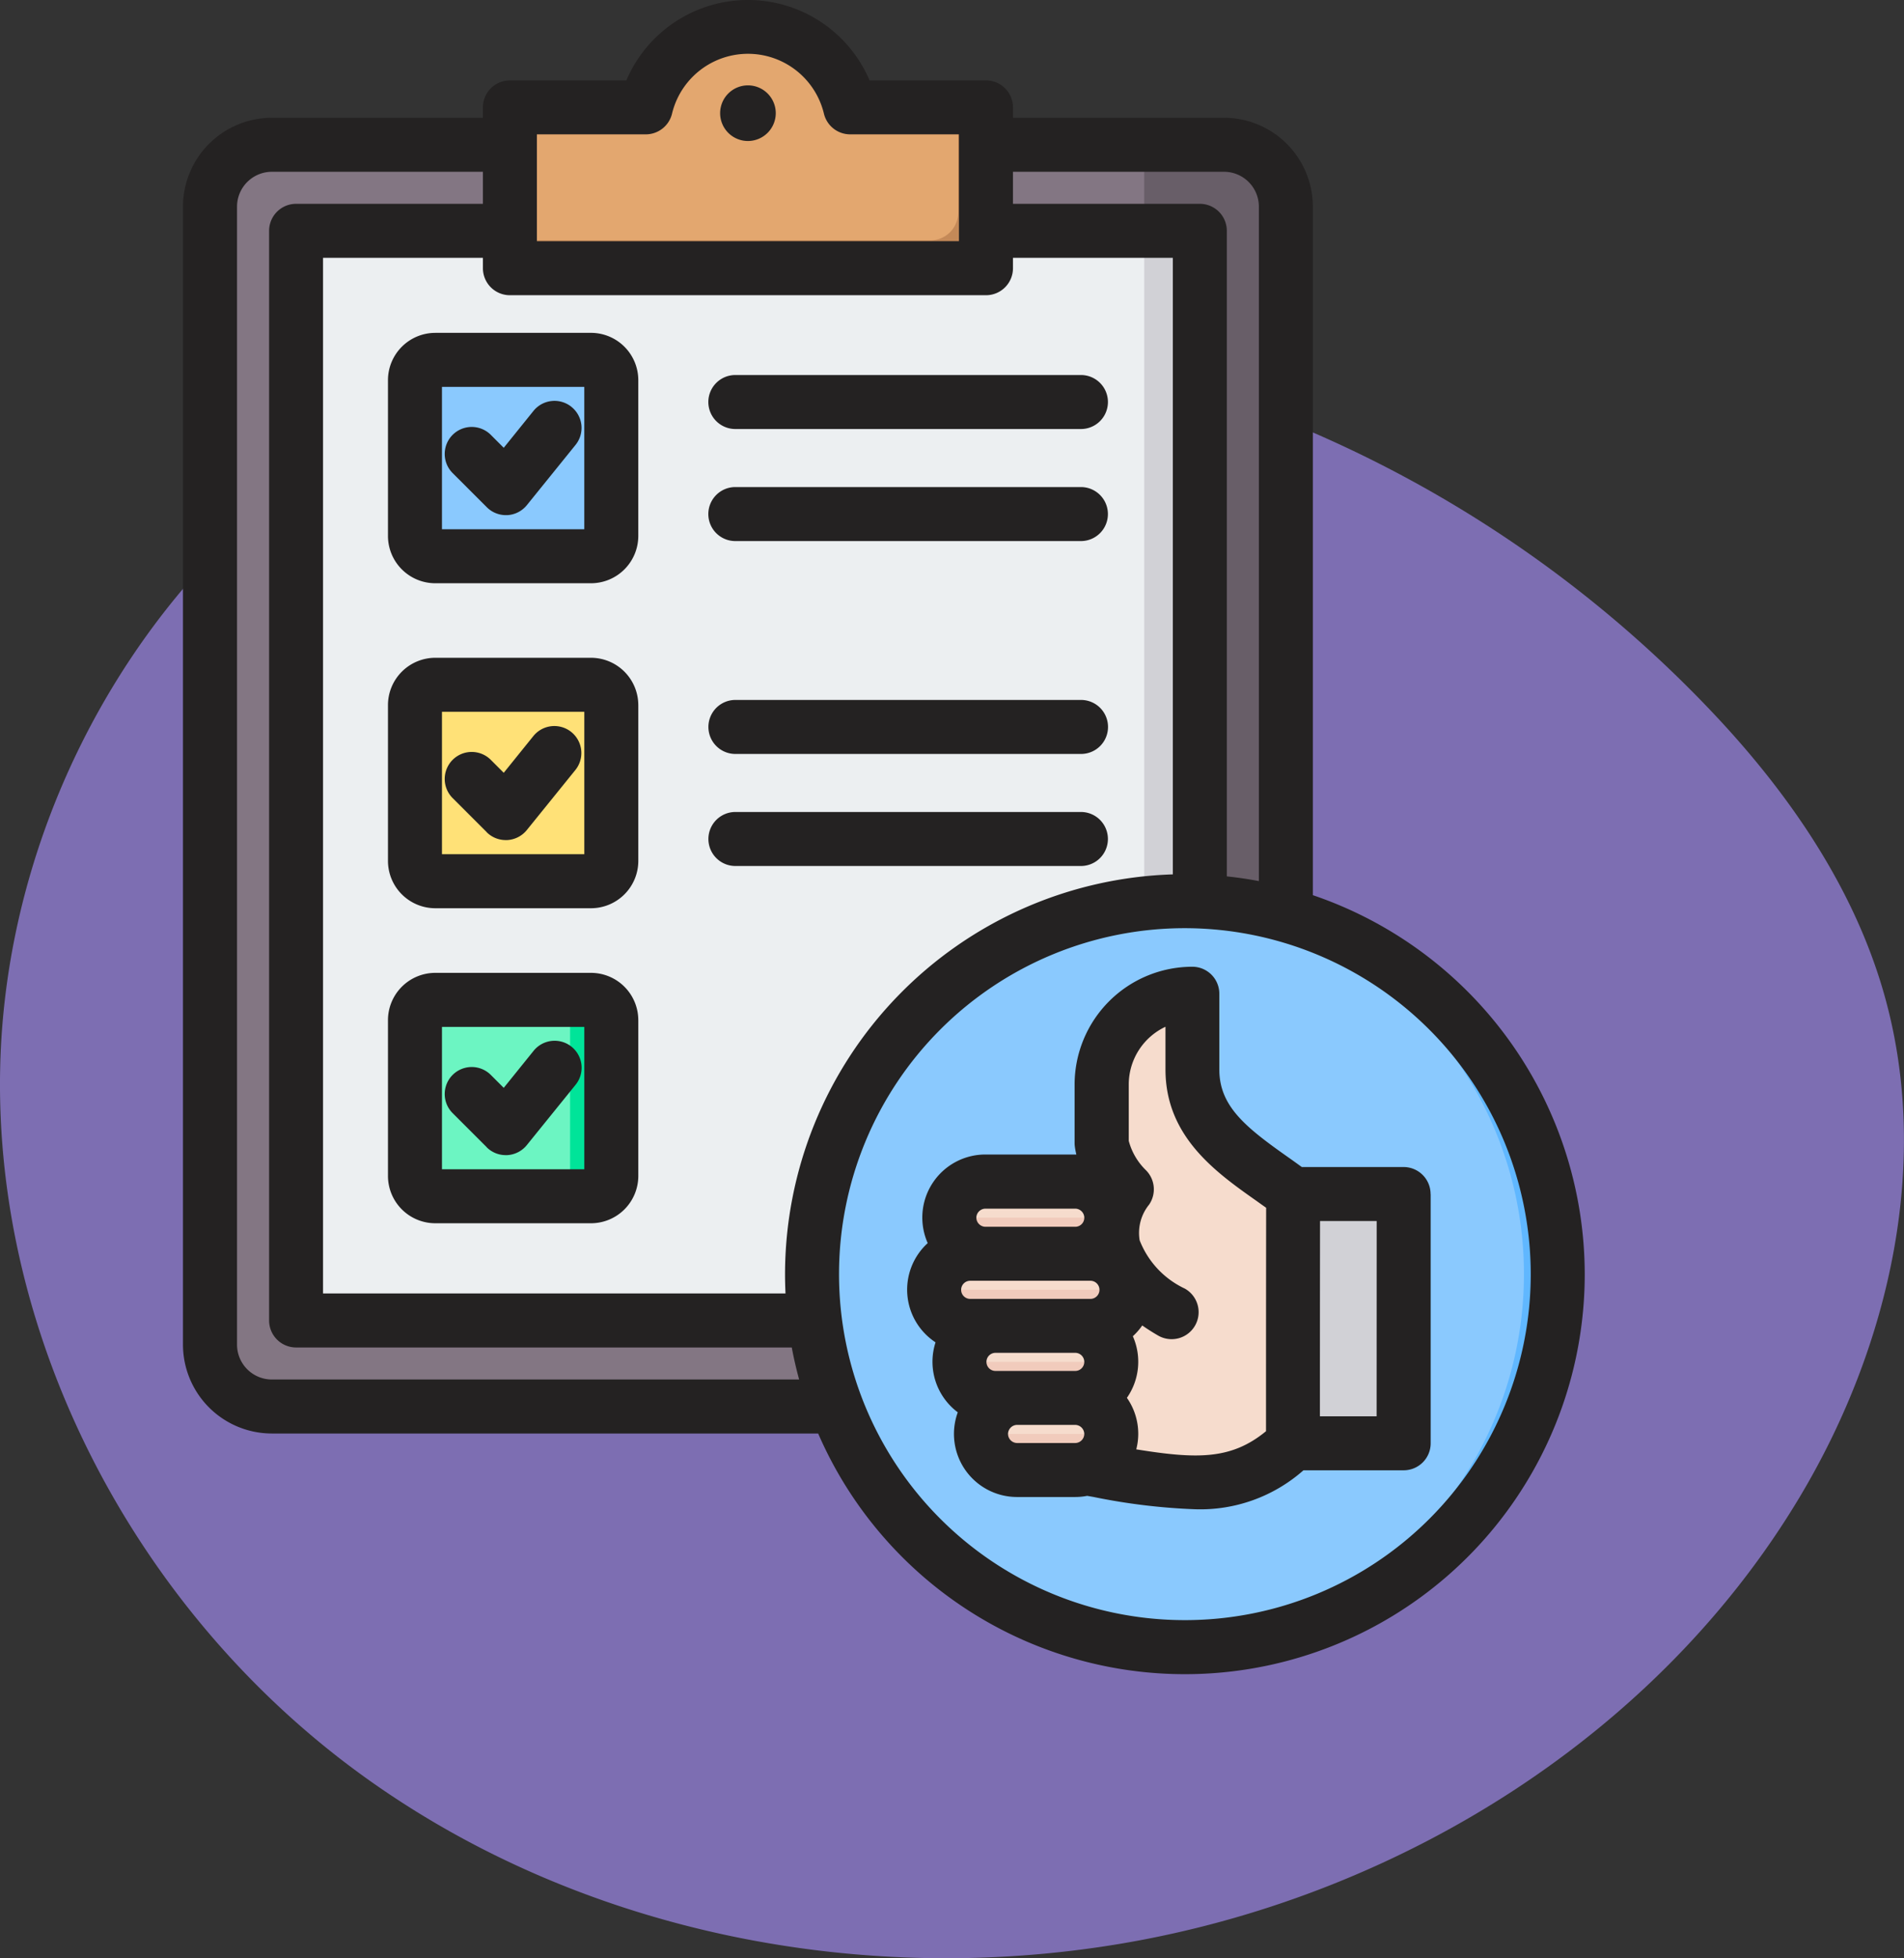 <svg xmlns="http://www.w3.org/2000/svg" xmlns:xlink="http://www.w3.org/1999/xlink" width="121.582" height="125.001" viewBox="0 0 121.582 125.001">
  <rect x="0" y="0" width="121.582" height="125.001" fill="#333333" stroke="none"/>
  <defs>
    <clipPath id="clip-path">
      <rect id="Rectángulo_401894" data-name="Rectángulo 401894" width="115" height="115" transform="translate(-5862 -9980)" fill="#fff" stroke="#707070" stroke-width="1"/>
    </clipPath>
  </defs>
  <g id="Grupo_1100774" data-name="Grupo 1100774" transform="translate(5865 9980)">
    <g id="Grupo_1100773" data-name="Grupo 1100773">
      <g id="Grupo_1100772" data-name="Grupo 1100772">
        <path id="_12068" data-name="12068" d="M94.486,72.232c-12.45-1.719-25.6-1.3-36.93,4.143-15.711,7.546-26.029,24.655-26.425,42.08s8.682,34.547,22.705,44.9S86.354,177.37,103.5,174.263c17.293-3.134,33.524-13.294,42.545-28.377,5.784-9.672,8.488-21.615,5.292-32.422-1.929-6.523-5.873-12.3-10.512-17.278A77.665,77.665,0,0,0,94.486,72.232Z" transform="translate(-5896.119 -10030.332)" fill="#7d6eb2"/>
        <g id="Enmascarar_grupo_1100080" data-name="Enmascarar grupo 1100080" clip-path="url(#clip-path)">
          <g id="calificacion" transform="translate(-5863.716 -9981.724)">
            <g id="Grupo_1100729" data-name="Grupo 1100729">
              <g id="Grupo_1100725" data-name="Grupo 1100725">
                <path id="Trazado_875345" data-name="Trazado 875345" d="M76.876,10.966a3.955,3.955,0,0,1,3.948,3.948V87.558a3.956,3.956,0,0,1-3.948,3.948h-60.8a3.956,3.956,0,0,1-3.948-3.948V14.914a3.955,3.955,0,0,1,3.948-3.948Z" fill="#837683" fill-rule="evenodd"/>
                <path id="Trazado_875346" data-name="Trazado 875346" d="M71.781,91.506h5.095a3.956,3.956,0,0,0,3.948-3.948V14.914a3.956,3.956,0,0,0-3.948-3.948H71.781Z" fill="#685e68" fill-rule="evenodd"/>
                <path id="Trazado_875347" data-name="Trazado 875347" d="M73.557,16.459H19.4a1.779,1.779,0,0,0-1.775,1.775v66A1.779,1.779,0,0,0,19.4,86.014h54.16a1.779,1.779,0,0,0,1.775-1.775v-66A1.779,1.779,0,0,0,73.557,16.459Z" fill="#eceff1" fill-rule="evenodd"/>
                <path id="Trazado_875348" data-name="Trazado 875348" d="M71.781,86.014h1.776q.084,0,.166-.008a1.779,1.779,0,0,0,1.609-1.768v-66a1.779,1.779,0,0,0-1.609-1.768q-.082-.008-.166-.008H71.781Z" fill="#d1d1d6" fill-rule="evenodd"/>
                <path id="Trazado_875349" data-name="Trazado 875349" d="M33.052,8.58H38.68A1.744,1.744,0,0,0,40.31,7.507a6.714,6.714,0,0,1,12.333,0A1.743,1.743,0,0,0,54.274,8.58H59.9a1.779,1.779,0,0,1,1.775,1.775V17.07A1.779,1.779,0,0,1,59.9,18.845H33.052a1.779,1.779,0,0,1-1.775-1.775V10.355A1.779,1.779,0,0,1,33.052,8.58Z" fill="#e3a76f" fill-rule="evenodd"/>
                <path id="Trazado_875350" data-name="Trazado 875350" d="M58.126,17.069H31.277a1.779,1.779,0,0,0,1.775,1.775H59.9a1.779,1.779,0,0,0,1.775-1.775V10.355A1.779,1.779,0,0,0,59.9,8.58v6.714a1.778,1.778,0,0,1-1.776,1.775Z" fill="#c48958" fill-rule="evenodd"/>
                <path id="Trazado_875351" data-name="Trazado 875351" d="M26.512,25.324h9.941a1.3,1.3,0,0,1,1.3,1.3v9.941a1.3,1.3,0,0,1-1.3,1.3H26.512a1.3,1.3,0,0,1-1.3-1.3V26.622a1.3,1.3,0,0,1,1.3-1.3Z" fill="#8ac9fe" fill-rule="evenodd"/>
                <path id="Trazado_875352" data-name="Trazado 875352" d="M35.136,25.324h1.317a1.3,1.3,0,0,1,1.3,1.3v9.941a1.3,1.3,0,0,1-1.3,1.3H35.136a1.3,1.3,0,0,0,1.3-1.3V26.622a1.3,1.3,0,0,0-1.3-1.3Z" fill="#60b7ff" fill-rule="evenodd"/>
                <path id="Trazado_875353" data-name="Trazado 875353" d="M26.512,45.437h9.941a1.3,1.3,0,0,1,1.3,1.3v9.941a1.3,1.3,0,0,1-1.3,1.3H26.512a1.3,1.3,0,0,1-1.3-1.3V46.734A1.3,1.3,0,0,1,26.512,45.437Z" fill="#ffe177" fill-rule="evenodd"/>
                <path id="Trazado_875354" data-name="Trazado 875354" d="M35.136,45.437h1.317a1.3,1.3,0,0,1,1.3,1.3v9.941a1.3,1.3,0,0,1-1.3,1.3H35.136a1.3,1.3,0,0,0,1.3-1.3V46.734A1.3,1.3,0,0,0,35.136,45.437Z" fill="#ffd064" fill-rule="evenodd"/>
                <path id="Trazado_875355" data-name="Trazado 875355" d="M26.512,65.549h9.941a1.3,1.3,0,0,1,1.3,1.3v9.941a1.3,1.3,0,0,1-1.3,1.3H26.512a1.3,1.3,0,0,1-1.3-1.3V66.846A1.3,1.3,0,0,1,26.512,65.549Z" fill="#6cf5c2" fill-rule="evenodd"/>
                <path id="Trazado_875356" data-name="Trazado 875356" d="M33.819,65.549h2.634a1.3,1.3,0,0,1,1.3,1.3v9.941a1.3,1.3,0,0,1-1.3,1.3H33.819a1.3,1.3,0,0,0,1.3-1.3V66.846a1.3,1.3,0,0,0-1.3-1.3Z" fill="#00e499" fill-rule="evenodd"/>
              </g>
              <g id="Grupo_1100726" data-name="Grupo 1100726">
                <circle id="Elipse_11612" data-name="Elipse 11612" cx="23.806" cy="23.806" r="23.806" transform="translate(40.695 83.058) rotate(-45)" fill="#8ac9fe"/>
                <path id="Trazado_875357" data-name="Trazado 875357" d="M74.378,59.25c-.361,0-.72.009-1.077.025a23.808,23.808,0,0,1,0,47.567c.357.016.716.025,1.077.025a23.809,23.809,0,1,0,0-47.618Z" fill="#60b7ff" fill-rule="evenodd"/>
              </g>
              <g id="Grupo_1100728" data-name="Grupo 1100728">
                <path id="Trazado_875358" data-name="Trazado 875358" d="M81.752,77.944q-.016,15.936,0,15.911h5.3a.838.838,0,0,0,.836-.836V78.78a.838.838,0,0,0-.836-.836Z" fill="#d1d1d6" fill-rule="evenodd"/>
                <path id="Trazado_875359" data-name="Trazado 875359" d="M87.884,93.019a.838.838,0,0,1-.836.836h-5.3V77.944h.836V93.019Z" fill="#b1b1b5" fill-rule="evenodd"/>
                <path id="Trazado_875360" data-name="Trazado 875360" d="M68.541,95.45c6.167,1.062,9.752,1.838,13.337-1.6V77.944c-2.826-2.122-6.557-3.941-6.557-7.955v-4.83a5.81,5.81,0,0,0-5.793,5.793V74.7a5.574,5.574,0,0,0,1.607,2.949C62.163,79.954,65.982,95.56,68.541,95.45Z" fill="#f6dccd" fill-rule="evenodd"/>
                <path id="Trazado_875361" data-name="Trazado 875361" d="M80.47,94.991a10.079,10.079,0,0,0,1.407-1.136V77.944c-2.826-2.122-6.557-3.941-6.557-7.955v-4.83a5.775,5.775,0,0,0-4.047,1.658,5.746,5.746,0,0,1,2.965-.822v4.83c0,4.014,3.731,5.833,6.557,7.955V94.691Q80.633,94.847,80.47,94.991Z" fill="#f1cbbc" fill-rule="evenodd"/>
                <path id="Trazado_875362" data-name="Trazado 875362" d="M67.84,95.56H64.124a2.3,2.3,0,1,1,0-4.6H62.751a2.3,2.3,0,0,1,0-4.6H61.136a2.3,2.3,0,1,1,0-4.6h.97a2.3,2.3,0,0,1,0-4.6H67.84a2.3,2.3,0,1,1,0,4.6h.97a2.3,2.3,0,1,1,0,4.6h-.97a2.3,2.3,0,1,1,0,4.6,2.3,2.3,0,0,1,0,4.6Z" fill="#f6dccd" fill-rule="evenodd"/>
                <g id="Grupo_1100727" data-name="Grupo 1100727">
                  <path id="Trazado_875363" data-name="Trazado 875363" d="M67.84,95.56H64.124a2.309,2.309,0,0,1-2.3-2.3h8.32A2.308,2.308,0,0,1,67.84,95.56Z" fill="#f1cbbc" fill-rule="evenodd"/>
                  <path id="Trazado_875364" data-name="Trazado 875364" d="M64.124,90.957H62.751a2.308,2.308,0,0,1-2.3-2.3h9.693a2.309,2.309,0,0,1-2.3,2.3Z" fill="#f1cbbc" fill-rule="evenodd"/>
                  <path id="Trazado_875365" data-name="Trazado 875365" d="M62.751,86.353H61.136a2.309,2.309,0,0,1-2.3-2.3H71.111a2.309,2.309,0,0,1-2.3,2.3H62.751Z" fill="#f1cbbc" fill-rule="evenodd"/>
                  <path id="Trazado_875366" data-name="Trazado 875366" d="M62.105,81.749a2.308,2.308,0,0,1-2.3-2.3H70.142a2.309,2.309,0,0,1-2.3,2.3Z" fill="#f1cbbc" fill-rule="evenodd"/>
                </g>
              </g>
            </g>
            <path id="Trazado_875367" data-name="Trazado 875367" d="M86.626,79.667H83.008C83,86.615,83,90.288,83,92.132h3.622ZM79.559,93.089c0-.071,0-.146,0-.226q0-1,0-2.987,0-3.755.008-11.056c-.2-.141-.4-.282-.6-.427-2.6-1.83-5.828-4.109-5.828-8.4V67.266a4.073,4.073,0,0,0-2.345,3.685v3.6a4.058,4.058,0,0,0,1.1,1.875,1.727,1.727,0,0,1,.2,2.192,2.867,2.867,0,0,0-.605,2.277,5.681,5.681,0,0,0,2.877,3.081,1.724,1.724,0,1,1-1.718,2.989c-.293-.169-.633-.381-.993-.632a4.02,4.02,0,0,1-.6.688,4.024,4.024,0,0,1-.379,3.932,4,4,0,0,1,.724,2.3,3.954,3.954,0,0,1-.127.988c3.854.621,6.058.677,8.286-1.158Zm-12.184.748a.583.583,0,0,0,.578-.578.587.587,0,0,0-.578-.579h-.007l-.764,0-2.943,0h0a.587.587,0,0,0-.577.579.587.587,0,0,0,.577.578Zm-5.089-4.6h1.372l2.95,0,.767,0a.578.578,0,0,0,0-1.157H62.285a.578.578,0,0,0,0,1.157Zm-1.616-4.6h7.675a.578.578,0,0,0,0-1.157H60.669a.578.578,0,0,0,0,1.157Zm.392-5.182a.587.587,0,0,0,.577.579h5.736a.576.576,0,0,0,.408-.986.58.58,0,0,0-.408-.171H61.639A.586.586,0,0,0,61.062,79.447Zm29.011-1.5V93.855a1.723,1.723,0,0,1-1.723,1.723h-6.4a9.95,9.95,0,0,1-6.922,2.487,39.543,39.543,0,0,1-6.49-.786l-.4-.069a4.044,4.044,0,0,1-.763.073H63.657a4.027,4.027,0,0,1-3.781-5.406,4.028,4.028,0,0,1-1.42-4.466,4.022,4.022,0,0,1-.5-6.334,4.026,4.026,0,0,1,3.68-5.656h5.736c.025,0,.052,0,.075,0-.039-.165-.073-.331-.094-.493a1.639,1.639,0,0,1-.017-.234V70.951a7.524,7.524,0,0,1,7.517-7.516,1.723,1.723,0,0,1,1.724,1.724v4.83c0,2.339,1.651,3.671,4.367,5.586.3.21.6.427.9.645h6.5a1.723,1.723,0,0,1,1.723,1.723Zm6.39,5.115A22.085,22.085,0,1,1,74.379,60.973,22.108,22.108,0,0,1,96.463,83.059ZM49.745,89.783c-.182-.671-.341-1.354-.469-2.045H17.621A1.723,1.723,0,0,1,15.9,86.014V16.459a1.723,1.723,0,0,1,1.724-1.724H29.553V12.69H16.078a2.227,2.227,0,0,0-2.226,2.225V87.558a2.227,2.227,0,0,0,2.226,2.225ZM31.277,20.569h30.4A1.723,1.723,0,0,0,63.4,18.845v-.663H73.608V57.539a25.563,25.563,0,0,0-24.763,25.52c0,.413.011.823.03,1.232H19.344V18.182H29.553v.663a1.724,1.724,0,0,0,1.724,1.724ZM33,17.121V10.3h6.953a1.726,1.726,0,0,0,1.676-1.319,4.988,4.988,0,0,1,9.7,0A1.725,1.725,0,0,0,53,10.3h6.951v6.818ZM63.4,12.69v2.045H75.332a1.724,1.724,0,0,1,1.724,1.724V57.667c.692.072,1.372.172,2.047.3V14.915a2.227,2.227,0,0,0-2.226-2.225ZM99.911,83.059a25.531,25.531,0,0,1-48.95,10.171H16.078A5.68,5.68,0,0,1,10.4,87.558V14.915a5.679,5.679,0,0,1,5.673-5.672H29.553V8.58a1.724,1.724,0,0,1,1.724-1.724h7.436a8.44,8.44,0,0,1,15.53,0h7.434A1.723,1.723,0,0,1,63.4,8.58v.662H76.877a5.678,5.678,0,0,1,5.672,5.672V58.866A25.58,25.58,0,0,1,99.911,83.059ZM35.211,27.7a1.724,1.724,0,0,1,.257,2.424L32.359,33.97a1.726,1.726,0,0,1-1.25.637c-.029,0-.06,0-.09,0A1.719,1.719,0,0,1,29.8,34.1l-2.181-2.179a1.724,1.724,0,0,1,2.439-2.438l.825.825,1.9-2.356a1.725,1.725,0,0,1,2.425-.256Zm-8.273,7.807V26.419h9.089v9.089Zm-.425-12.536h9.941a3.024,3.024,0,0,1,3.021,3.021v9.941a3.024,3.024,0,0,1-3.021,3.022H26.513a3.024,3.024,0,0,1-3.023-3.022V25.993a3.024,3.024,0,0,1,3.023-3.021Zm19.158,6.139a1.723,1.723,0,1,1,0-3.447h22.07a1.723,1.723,0,1,1,0,3.447Zm0,7.153a1.724,1.724,0,0,1,0-3.448H67.739a1.724,1.724,0,0,1,0,3.448ZM29.8,54.846l-2.181-2.179a1.724,1.724,0,0,1,2.439-2.438l.825.825,1.9-2.355a1.724,1.724,0,0,1,2.681,2.168l-3.109,3.844a1.731,1.731,0,0,1-1.25.638l-.09,0a1.717,1.717,0,0,1-1.219-.5Zm6.228-7.686v9.09H26.938V47.16Zm3.448-.426v9.941A3.025,3.025,0,0,1,36.454,59.7H26.513a3.025,3.025,0,0,1-3.023-3.022V46.734a3.025,3.025,0,0,1,3.023-3.021h9.941a3.025,3.025,0,0,1,3.021,3.021ZM29.8,74.958l-2.181-2.179a1.724,1.724,0,0,1,2.439-2.438l.825.824,1.9-2.355a1.724,1.724,0,1,1,2.681,2.168l-3.109,3.844a1.731,1.731,0,0,1-1.25.638l-.09,0a1.715,1.715,0,0,1-1.219-.5Zm6.228-7.685v9.089H26.938V67.273Zm3.448-.427v9.942a3.024,3.024,0,0,1-3.021,3.021H26.513a3.024,3.024,0,0,1-3.023-3.021V66.846a3.024,3.024,0,0,1,3.023-3.021h9.941A3.024,3.024,0,0,1,39.475,66.846Zm6.2-16.994a1.724,1.724,0,0,1,0-3.448h22.07a1.724,1.724,0,1,1,0,3.448Zm0,7.152a1.724,1.724,0,0,1,0-3.448H67.739a1.724,1.724,0,0,1,0,3.448ZM48.253,8.949a1.776,1.776,0,1,0-1.776,1.776A1.78,1.78,0,0,0,48.253,8.949Z" fill="#242222" fill-rule="evenodd"/>
          </g>
        </g>
      </g>
    </g>
  </g>
</svg>
